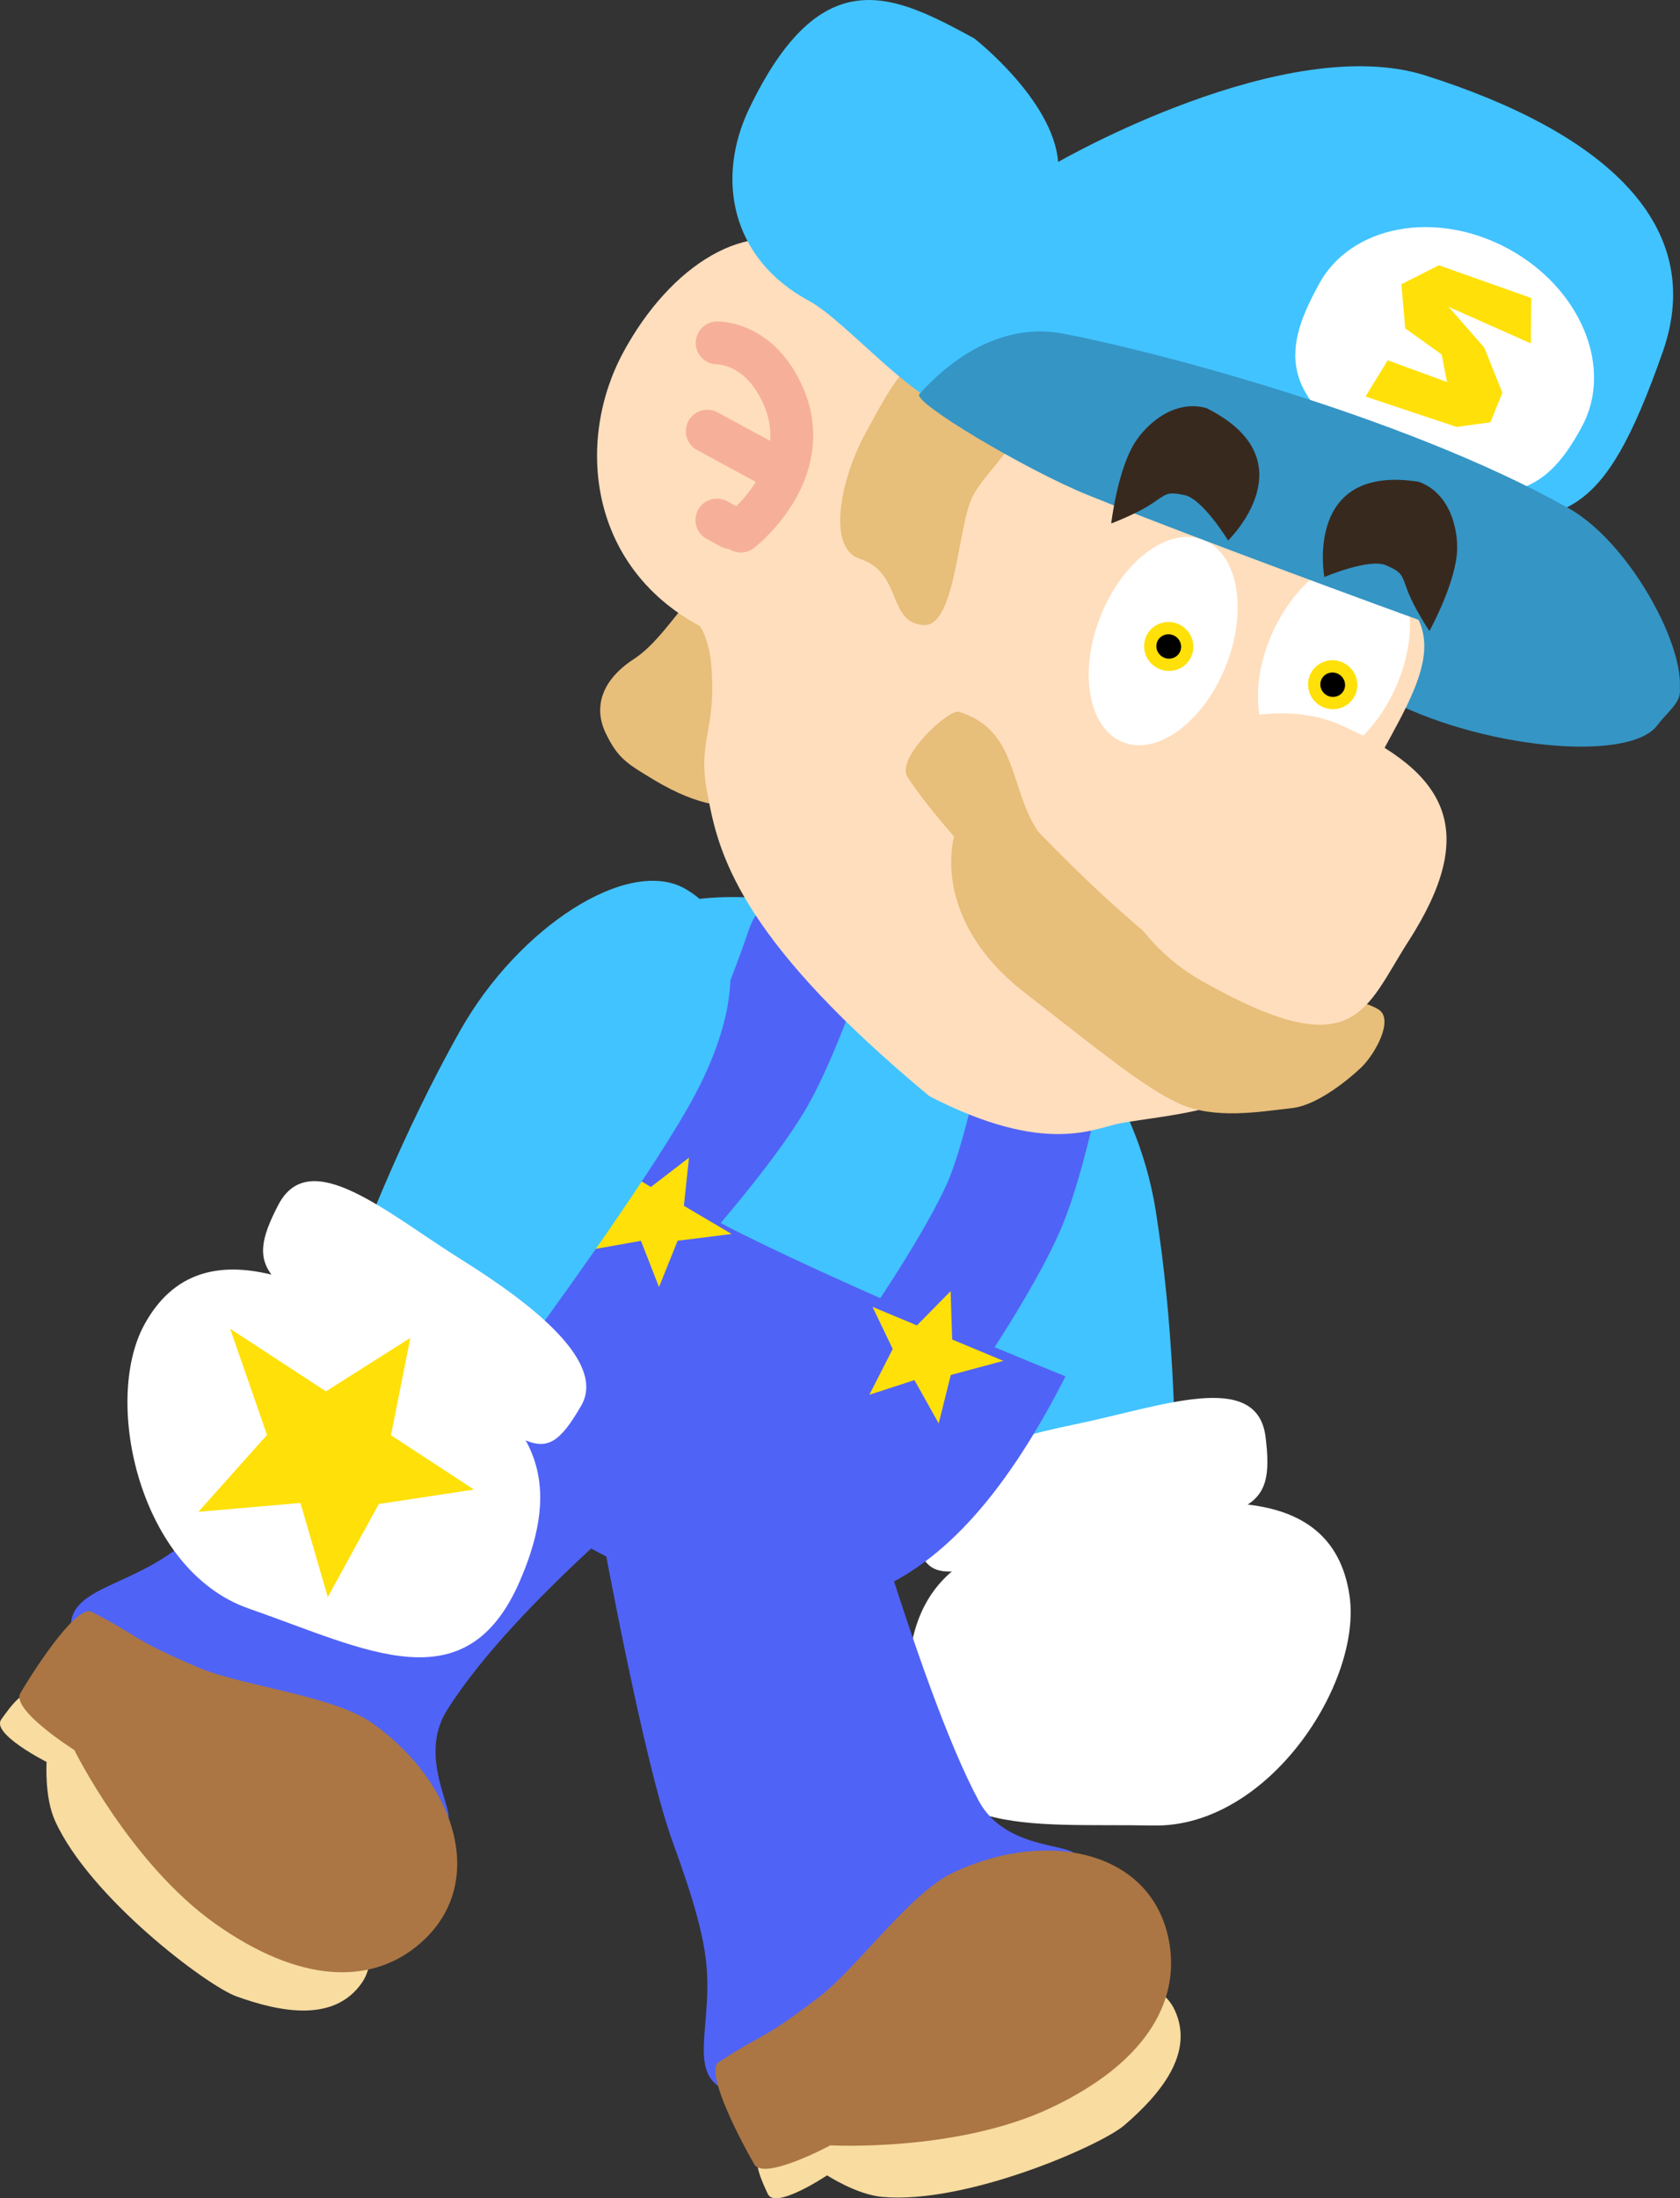 <svg version="1.1" xmlns="http://www.w3.org/2000/svg" xmlns:xlink="http://www.w3.org/1999/xlink" width="137.067" height="179.245" viewBox="0,0,137.067,179.245"><rect x="0" y="0" width="137.067" height="179.245" fill="#333333" stroke="none"/><g transform="translate(-173.499,-96.231)"><g data-paper-data="{&quot;isPaintingLayer&quot;:true}" fill-rule="nonzero" stroke-linejoin="miter" stroke-miterlimit="10" stroke-dasharray="" stroke-dashoffset="0" style="mix-blend-mode: normal"><g data-paper-data="{&quot;origRot&quot;:0}" stroke="none" stroke-width="0" stroke-linecap="butt"><g data-paper-data="{&quot;origPos&quot;:null,&quot;index&quot;:null,&quot;origRot&quot;:0}"><path d="M254.62,177.672c5.249,-0.84 11.625,7.612 13.163,17.224c1.538,9.612 1.564,18.978 1.564,18.978l-15.723,2.701c0,0 -4.244,-14.736 -5.481,-22.467c-1.538,-9.612 1.228,-15.596 6.477,-16.436z" data-paper-data="{&quot;origRot&quot;:0,&quot;origPos&quot;:null}" fill="#41c3ff"/><g data-paper-data="{&quot;origPos&quot;:null}" fill="#ffffff"><path d="M261.489,220.303c9.193,-1.907 20.673,-3.755 22.113,6.036c1.045,7.103 -6.628,18.937 -16.015,18.748c-10.243,-0.205 -19.409,1.252 -19.984,-9.848c-0.537,-10.364 4.692,-13.031 13.885,-14.937z" data-paper-data="{&quot;origRot&quot;:0,&quot;origPos&quot;:null}"/><path d="M261.152,212.386c7.1,-1.463 14.915,-4.516 15.602,1.02c0.769,6.193 -1.153,6.21 -12.814,8.313c-13.284,2.396 -14.878,5.181 -16.051,-1.566c-0.685,-3.94 6.164,-6.305 13.263,-7.767z" data-paper-data="{&quot;origRot&quot;:0,&quot;origPos&quot;:null}"/></g></g></g><g data-paper-data="{&quot;origRot&quot;:0}" stroke="none" stroke-width="0" stroke-linecap="butt"><path d="M253.363,243.095c2.175,4.018 7.605,3.429 7.898,4.425c1.185,4.027 0.652,7.511 -4.729,12.213c-6.666,5.824 -12.956,8.171 -21.773,7.38c-6.005,-0.538 -2.999,-4.876 -3.646,-10.87c-0.232,-2.151 -0.899,-4.792 -2.76,-9.9c-2.327,-6.386 -5.735,-25.047 -5.735,-25.047c0,0 6.603,-3.188 11.529,-4.498c3.887,-1.033 7.398,-8.073 7.398,-8.073c0,0 6.79,25.082 11.819,34.37z" data-paper-data="{&quot;origPos&quot;:null}" fill="#5063f7"/><path d="M269.326,260.103c1.666,3.525 -1.136,6.88 -4.093,9.422c-1.938,1.665 -12.889,6.454 -19.732,5.848c-2.125,-0.188 -4.522,-1.762 -4.522,-1.762c0,0 -4.229,2.839 -4.839,1.516c-0.484,-1.05 -1.351,-2.818 -0.595,-3.84c3.257,-4.396 13.589,-9.272 18.536,-11.61c6.791,-3.209 13.616,-3.018 15.244,0.427z" data-paper-data="{&quot;origPos&quot;:null}" fill="#f8dca0"/><path d="M268.937,254.87c0.714,4.71 -2.021,9.61 -9.699,13.238c-7.677,3.628 -17.994,3.057 -17.994,3.057c0,0 -5.42,2.919 -6.206,1.546c-1.628,-2.841 -3.957,-7.632 -2.914,-8.317c3.849,-2.53 3.334,-1.604 8.182,-5.305c3.139,-2.397 7.4,-8.481 10.97,-10.168c7.677,-3.628 16.484,-1.805 17.66,5.95z" data-paper-data="{&quot;origPos&quot;:null}" fill="#ab7644"/></g><g data-paper-data="{&quot;origRot&quot;:0}" stroke="none" stroke-width="0" stroke-linecap="butt"><path d="M209.964,235.689c-2.43,3.869 0.751,8.309 0.028,9.053c-2.925,3.011 -6.221,4.26 -12.96,1.884c-8.349,-2.943 -13.484,-7.267 -17.129,-15.334c-2.483,-5.494 2.772,-5.008 7.675,-8.518c1.759,-1.259 3.731,-3.139 7.265,-7.27c4.418,-5.165 18.994,-17.305 18.994,-17.305c0,0 6.022,4.183 9.584,7.83c2.811,2.878 6.167,9.703 6.167,9.703c0,0 -14.007,11.012 -19.624,19.957z" data-paper-data="{&quot;origPos&quot;:null}" fill="#5063f7"/><path d="M202.998,257.949c-2.251,3.183 -6.55,2.392 -10.217,1.067c-2.403,-0.869 -11.955,-8.052 -14.791,-14.31c-0.88,-1.943 -0.688,-4.804 -0.688,-4.804c0,0 -4.551,-2.288 -3.698,-3.469c0.677,-0.938 1.79,-2.562 3.052,-2.405c5.43,0.676 14.754,7.277 19.221,10.436c6.133,4.337 9.32,10.375 7.12,13.486z" data-paper-data="{&quot;origPos&quot;:null}" fill="#f8dca0"/><path d="M207.364,255.039c-3.75,2.937 -9.363,2.963 -16.296,-1.94c-6.933,-4.903 -11.506,-14.168 -11.506,-14.168c0,0 -5.206,-3.285 -4.397,-4.645c1.675,-2.814 4.702,-7.197 5.811,-6.626c4.095,2.109 3.036,2.116 8.642,4.518c3.63,1.556 11.022,2.276 14.247,4.556c6.933,4.903 9.674,13.469 3.499,18.304z" data-paper-data="{&quot;origPos&quot;:null}" fill="#ab7644"/></g><g><path d="M260.172,208.968c-9.735,18.807 -20.952,23.241 -39.264,13.086c-19.185,-10.639 -14.315,-22.29 -9.477,-31.227c5.248,-9.695 8.726,-18.076 19.543,-20.198c8.06,-1.581 12.947,3.843 20.17,7.753c13.356,7.23 18.571,12.151 9.028,30.586z" data-paper-data="{&quot;origPos&quot;:null}" fill="#5063f7" stroke="none" stroke-width="0" stroke-linecap="butt"/><path d="M260.678,208.559c0,0 -16.117,-6.45 -26.997,-11.885c-9.98,-4.985 -18.08,-13.654 -18.08,-13.654c0,0 5.7,-12.602 15.264,-13.525c6.257,-0.604 11.962,1.178 18.675,4.606c6.712,3.428 12.814,9.369 14.687,13.877c4.424,10.649 -3.547,20.581 -3.547,20.581z" data-paper-data="{&quot;origPos&quot;:null}" fill="#41c3ff" stroke="none" stroke-width="0" stroke-linecap="butt"/><path d="M258.51,183.383c0,0 -1.374,7.034 -2.952,10.857c-2.027,4.91 -7.75,13.098 -7.75,13.098" data-paper-data="{&quot;origPos&quot;:null,&quot;origRot&quot;:0}" fill="none" stroke="#5063f7" stroke-width="10" stroke-linecap="round"/><path d="M239.353,173.591c0,0 -2.27,6.798 -4.328,10.385c-2.644,4.607 -9.375,11.989 -9.375,11.989" data-paper-data="{&quot;origPos&quot;:null}" fill="none" stroke="#5063f7" stroke-width="10" stroke-linecap="round"/><path d="M221.98,198.088l2.404,-3.435l-1.156,-3.625l3.376,1.991l3.109,-2.39l-0.418,3.926l3.896,2.298l-4.406,0.55l-1.52,3.777l-1.473,-3.771z" data-paper-data="{&quot;origPos&quot;:null,&quot;origRot&quot;:0}" fill="#ffe008" stroke="none" stroke-width="NaN" stroke-linecap="butt"/><path d="M244.426,209.964l1.908,-3.733l-1.644,-3.432l3.618,1.508l2.751,-2.795l0.126,3.946l4.175,1.74l-4.289,1.151l-0.986,3.95l-1.978,-3.533z" data-paper-data="{&quot;origPos&quot;:null,&quot;origRot&quot;:0}" fill="#ffe008" stroke="none" stroke-width="NaN" stroke-linecap="butt"/></g><path d="M308.704,155.386c-2.305,3.066 -14.55,1.903 -22.386,-2.339c-6.314,-3.418 -1.533,-8.511 0.202,-11.717c1.735,-3.206 13.73,4.192 20.044,7.61c6.314,3.418 3.632,4.461 2.139,6.446z" fill="#3595c5" stroke="none" stroke-width="0" stroke-linecap="butt"/><path d="M222.91,155.999c-1.005,-2.099 -0.328,-4.313 2.283,-6.014c3.03,-1.973 4.863,-6.712 5.868,-4.613c0,0 5.874,4.342 4.988,7.152c0,0 -1.295,8.801 -3.031,9.381c0,0 -2.196,0.314 -6.177,-2.09c-2.157,-1.303 -2.926,-1.717 -3.931,-3.817z" data-paper-data="{&quot;origRot&quot;:0}" fill="#e7be7a" stroke="none" stroke-width="0" stroke-linecap="butt"/><path d="M247.451,124.824c3.314,2.939 33.784,15.823 38.726,18.864c7.311,4.5 1.544,10.176 -2.001,17.995c-4.076,8.99 -0.171,16.203 -7.607,22.694c-2.867,2.503 -7.842,2.784 -11.593,3.432c-2.127,0.368 -6.052,2.751 -15.645,-2.189c-14.841,-12.32 -17.114,-19.185 -18.017,-24.192c-1.086,-4.9 0.71,-5.338 0.206,-11.077c-0.154,-1.759 -0.795,-3 -0.966,-3.092c-9.12,-4.937 -10.055,-15.184 -6.199,-22.308c3.856,-7.123 10.237,-11.136 15.337,-8.376c5.1,2.761 6.607,7.226 7.759,8.248z" fill="#ffdebd" stroke="none" stroke-width="0" stroke-linecap="butt"/><path d="M287.345,152.341c-2.017,4.467 -5.897,7.075 -8.665,5.825c-2.768,-1.25 -3.377,-5.885 -1.36,-10.352c2.017,-4.467 5.897,-7.075 8.665,-5.825c2.768,1.25 3.377,5.885 1.36,10.352z" data-paper-data="{&quot;origRot&quot;:0}" fill="#ffffff" stroke="none" stroke-width="0" stroke-linecap="butt"/><path d="M252.881,136.66c-1.242,2.294 -1.379,10.652 -3.985,10.538c-3.032,-0.132 -1.72,-4.267 -5.259,-5.405c-2.629,-0.846 -1.643,-6.327 0.46,-10.212c2.103,-3.886 4.126,-7.657 6.601,-6.433c10.422,5.154 4.286,7.627 2.182,11.513z" fill="#e7be7a" stroke="none" stroke-width="0" stroke-linecap="butt"/><path d="M273.51,150.542c-1.815,4.553 -5.574,7.332 -8.396,6.207c-2.822,-1.125 -3.637,-5.728 -1.822,-10.281c1.815,-4.553 5.574,-7.332 8.396,-6.207c2.822,1.125 3.637,5.728 1.822,10.281z" data-paper-data="{&quot;origRot&quot;:0}" fill="#ffffff" stroke="none" stroke-width="0" stroke-linecap="butt"/><path d="M269.562,147.636c0.368,0.199 0.622,0.526 0.735,0.894c0.113,0.367 0.085,0.776 -0.11,1.137c-0.196,0.361 -0.522,0.608 -0.892,0.714c-0.37,0.106 -0.782,0.073 -1.15,-0.127c-0.368,-0.199 -0.622,-0.526 -0.735,-0.894c-0.113,-0.367 -0.085,-0.776 0.11,-1.137c0.196,-0.361 0.522,-0.608 0.892,-0.714c0.37,-0.106 0.782,-0.073 1.15,0.127z" fill="#000000" stroke="#ffe008" stroke-width="1" stroke-linecap="butt"/><path d="M309.165,124.905c-5.007,14.283 -7.952,13.656 -17.291,14.041c-13.608,0.561 -26.394,-7.966 -39.961,-9.154c-3.562,-0.312 -9.273,-7.331 -12.418,-9.033c-6.432,-3.482 -7.573,-10.043 -4.875,-15.663c5.952,-12.395 11.924,-9.222 18.356,-5.741c0,0 6.444,5.005 6.856,10.084c0,0 18.521,-10.691 29.973,-7.052c14.742,4.686 22.956,12.26 19.361,22.517z" fill="#41c3ff" stroke="none" stroke-width="0" stroke-linecap="butt"/><path d="M302.561,131.024c-2.603,4.808 -5.848,7.729 -15.442,2.898c-10.128,-5.1 -8.619,-9.706 -6.016,-14.514c2.603,-4.808 9.516,-6.106 15.442,-2.898c5.925,3.208 8.619,9.706 6.016,14.514z" fill="#ffffff" stroke="none" stroke-width="0" stroke-linecap="butt"/><path d="M310.056,153.73c-0.585,0.66 -37.693,-13.013 -47.9,-17.174c-4.961,-2.022 -14.234,-7.525 -13.649,-8.185c2.161,-2.439 6.392,-5.915 11.66,-4.945c6.367,1.172 27.517,6.504 41.303,14.241c5.636,3.163 10.747,13.624 8.586,16.063z" fill="#3595c5" stroke="none" stroke-width="0" stroke-linecap="butt"/><path d="M284.908,128.564l1.812,-2.952l4.837,1.771l-0.434,-2.247l-2.972,-2.126l-0.318,-3.599l3.062,-1.548l7.537,2.67l-0.034,3.701l-6.714,-2.984l2.905,3.313l1.486,3.691l-0.977,2.412l-2.762,0.378z" data-paper-data="{&quot;origRot&quot;:0}" fill="#ffe008" stroke="none" stroke-width="0" stroke-linecap="butt"/><path d="M269.658,186.2c-2.926,-1.354 -6.555,-4.372 -12.563,-9.034c-7.791,-6.044 -5.749,-12.716 -5.749,-12.716c0,0 -2.572,-2.907 -3.812,-4.878c-0.971,-1.543 3.381,-5.56 4.21,-5.298c4.827,1.531 4.043,6.092 6.422,9.726c0,0 9.238,9.785 14.651,12.329c0,0 10.624,0.622 13.157,2.218c1.256,0.792 -0.213,3.527 -1.371,4.684c0,0 -3.139,3.077 -5.709,3.359c-2.57,0.283 -6.31,0.964 -9.235,-0.39z" fill="#e7be7a" stroke="none" stroke-width="0" stroke-linecap="butt"/><path d="M288.411,172.983c-3.59,5.582 -4.305,10.32 -16.829,3.256c-5.773,-3.256 -9.406,-9.932 -6.612,-15.093c2.793,-5.16 11.863,-8.486 17.919,-5.793c8.824,3.924 11.267,8.7 5.523,17.63z" fill="#ffdebd" stroke="none" stroke-width="0" stroke-linecap="butt"/><g fill="none" stroke="#f6b09a" stroke-width="3.5" stroke-linecap="round"><path d="M232.013,124.194c0,0 3.43,-0.111 5.369,4.271c2.782,6.283 -3.439,11.069 -3.439,11.069" data-paper-data="{&quot;origPos&quot;:null}"/><path d="M236.48,134.247l-5.277,-2.856" data-paper-data="{&quot;origPos&quot;:null}"/><path d="M231.991,138.64l1.131,0.612" data-paper-data="{&quot;origPos&quot;:null}"/></g><path d="M270.109,136.595c-1.405,-0.294 -1.44,-0.092 -2.633,0.707c-1.23,0.825 -3.316,1.616 -3.316,1.616c0,0 0.444,-3.884 1.726,-6.252c0.87,-1.608 3.261,-3.937 6.043,-3.157c8.535,4.255 1.769,10.794 1.769,10.794c0,0 -2.095,-3.435 -3.589,-3.709z" fill="#38291e" stroke="none" stroke-width="0" stroke-linecap="butt"/><path d="M286.625,142.344c-1.376,-0.643 -5.075,0.939 -5.075,0.939c0,0 -1.717,-9.252 7.703,-7.766c2.718,0.979 3.314,4.263 3.09,6.078c-0.33,2.672 -2.221,6.093 -2.221,6.093c0,0 -1.24,-1.854 -1.763,-3.24c-0.507,-1.343 -0.419,-1.528 -1.734,-2.104z" data-paper-data="{&quot;index&quot;:null,&quot;origRot&quot;:0}" fill="#38291e" stroke="none" stroke-width="0" stroke-linecap="butt"/><path d="M282.94,150.755c0.368,0.199 0.622,0.526 0.735,0.894c0.113,0.367 0.085,0.776 -0.11,1.137c-0.196,0.361 -0.522,0.608 -0.892,0.714c-0.37,0.106 -0.782,0.073 -1.15,-0.127c-0.368,-0.199 -0.622,-0.526 -0.735,-0.894c-0.113,-0.367 -0.085,-0.776 0.11,-1.137c0.196,-0.361 0.522,-0.608 0.892,-0.714c0.37,-0.106 0.782,-0.073 1.15,0.127z" fill="#000000" stroke="#ffe008" stroke-width="1" stroke-linecap="butt"/><g data-paper-data="{&quot;origRot&quot;:0,&quot;index&quot;:null}" stroke="none" stroke-linecap="butt"><g data-paper-data="{&quot;origPos&quot;:null,&quot;index&quot;:null,&quot;origRot&quot;:0}" stroke-width="0"><path d="M229.379,168.691c4.629,2.613 5.141,9.186 0.356,17.663c-3.849,6.818 -12.953,19.158 -12.953,19.158l-13.802,-8.001c0,0 3.282,-8.772 8.067,-17.249c4.785,-8.477 13.702,-14.184 18.332,-11.571z" data-paper-data="{&quot;origRot&quot;:0,&quot;origPos&quot;:null}" fill="#41c3ff"/><g data-paper-data="{&quot;origPos&quot;:null}" fill="#ffffff"><path d="M215.934,225.104c-4.399,10.206 -12.486,5.652 -22.161,2.282c-8.866,-3.089 -11.944,-16.852 -8.494,-23.148c4.756,-8.679 14.876,-2.953 22.832,2.032c7.956,4.985 11.93,9.304 7.822,18.834z" data-paper-data="{&quot;origRot&quot;:0,&quot;origPos&quot;:null}"/><path d="M220.914,210.861c-3.447,5.918 -3.973,2.752 -15.594,-4.115c-10.201,-6.028 -11.998,-6.712 -9.123,-12.251c2.57,-4.951 8.835,0.63 14.983,4.47c6.148,3.841 11.746,8.44 9.734,11.895z" data-paper-data="{&quot;origRot&quot;:0,&quot;origPos&quot;:null}"/></g></g><path d="M198.013,218.785l-8.329,0.722l5.601,-6.269l-3.011,-8.661l7.818,5.111l6.886,-4.365l-1.58,7.942l6.774,4.428l-7.768,1.176l-4.161,7.592z" data-paper-data="{&quot;origPos&quot;:null,&quot;origRot&quot;:0}" fill="#ffe008" stroke-width="NaN"/></g></g></g></svg>